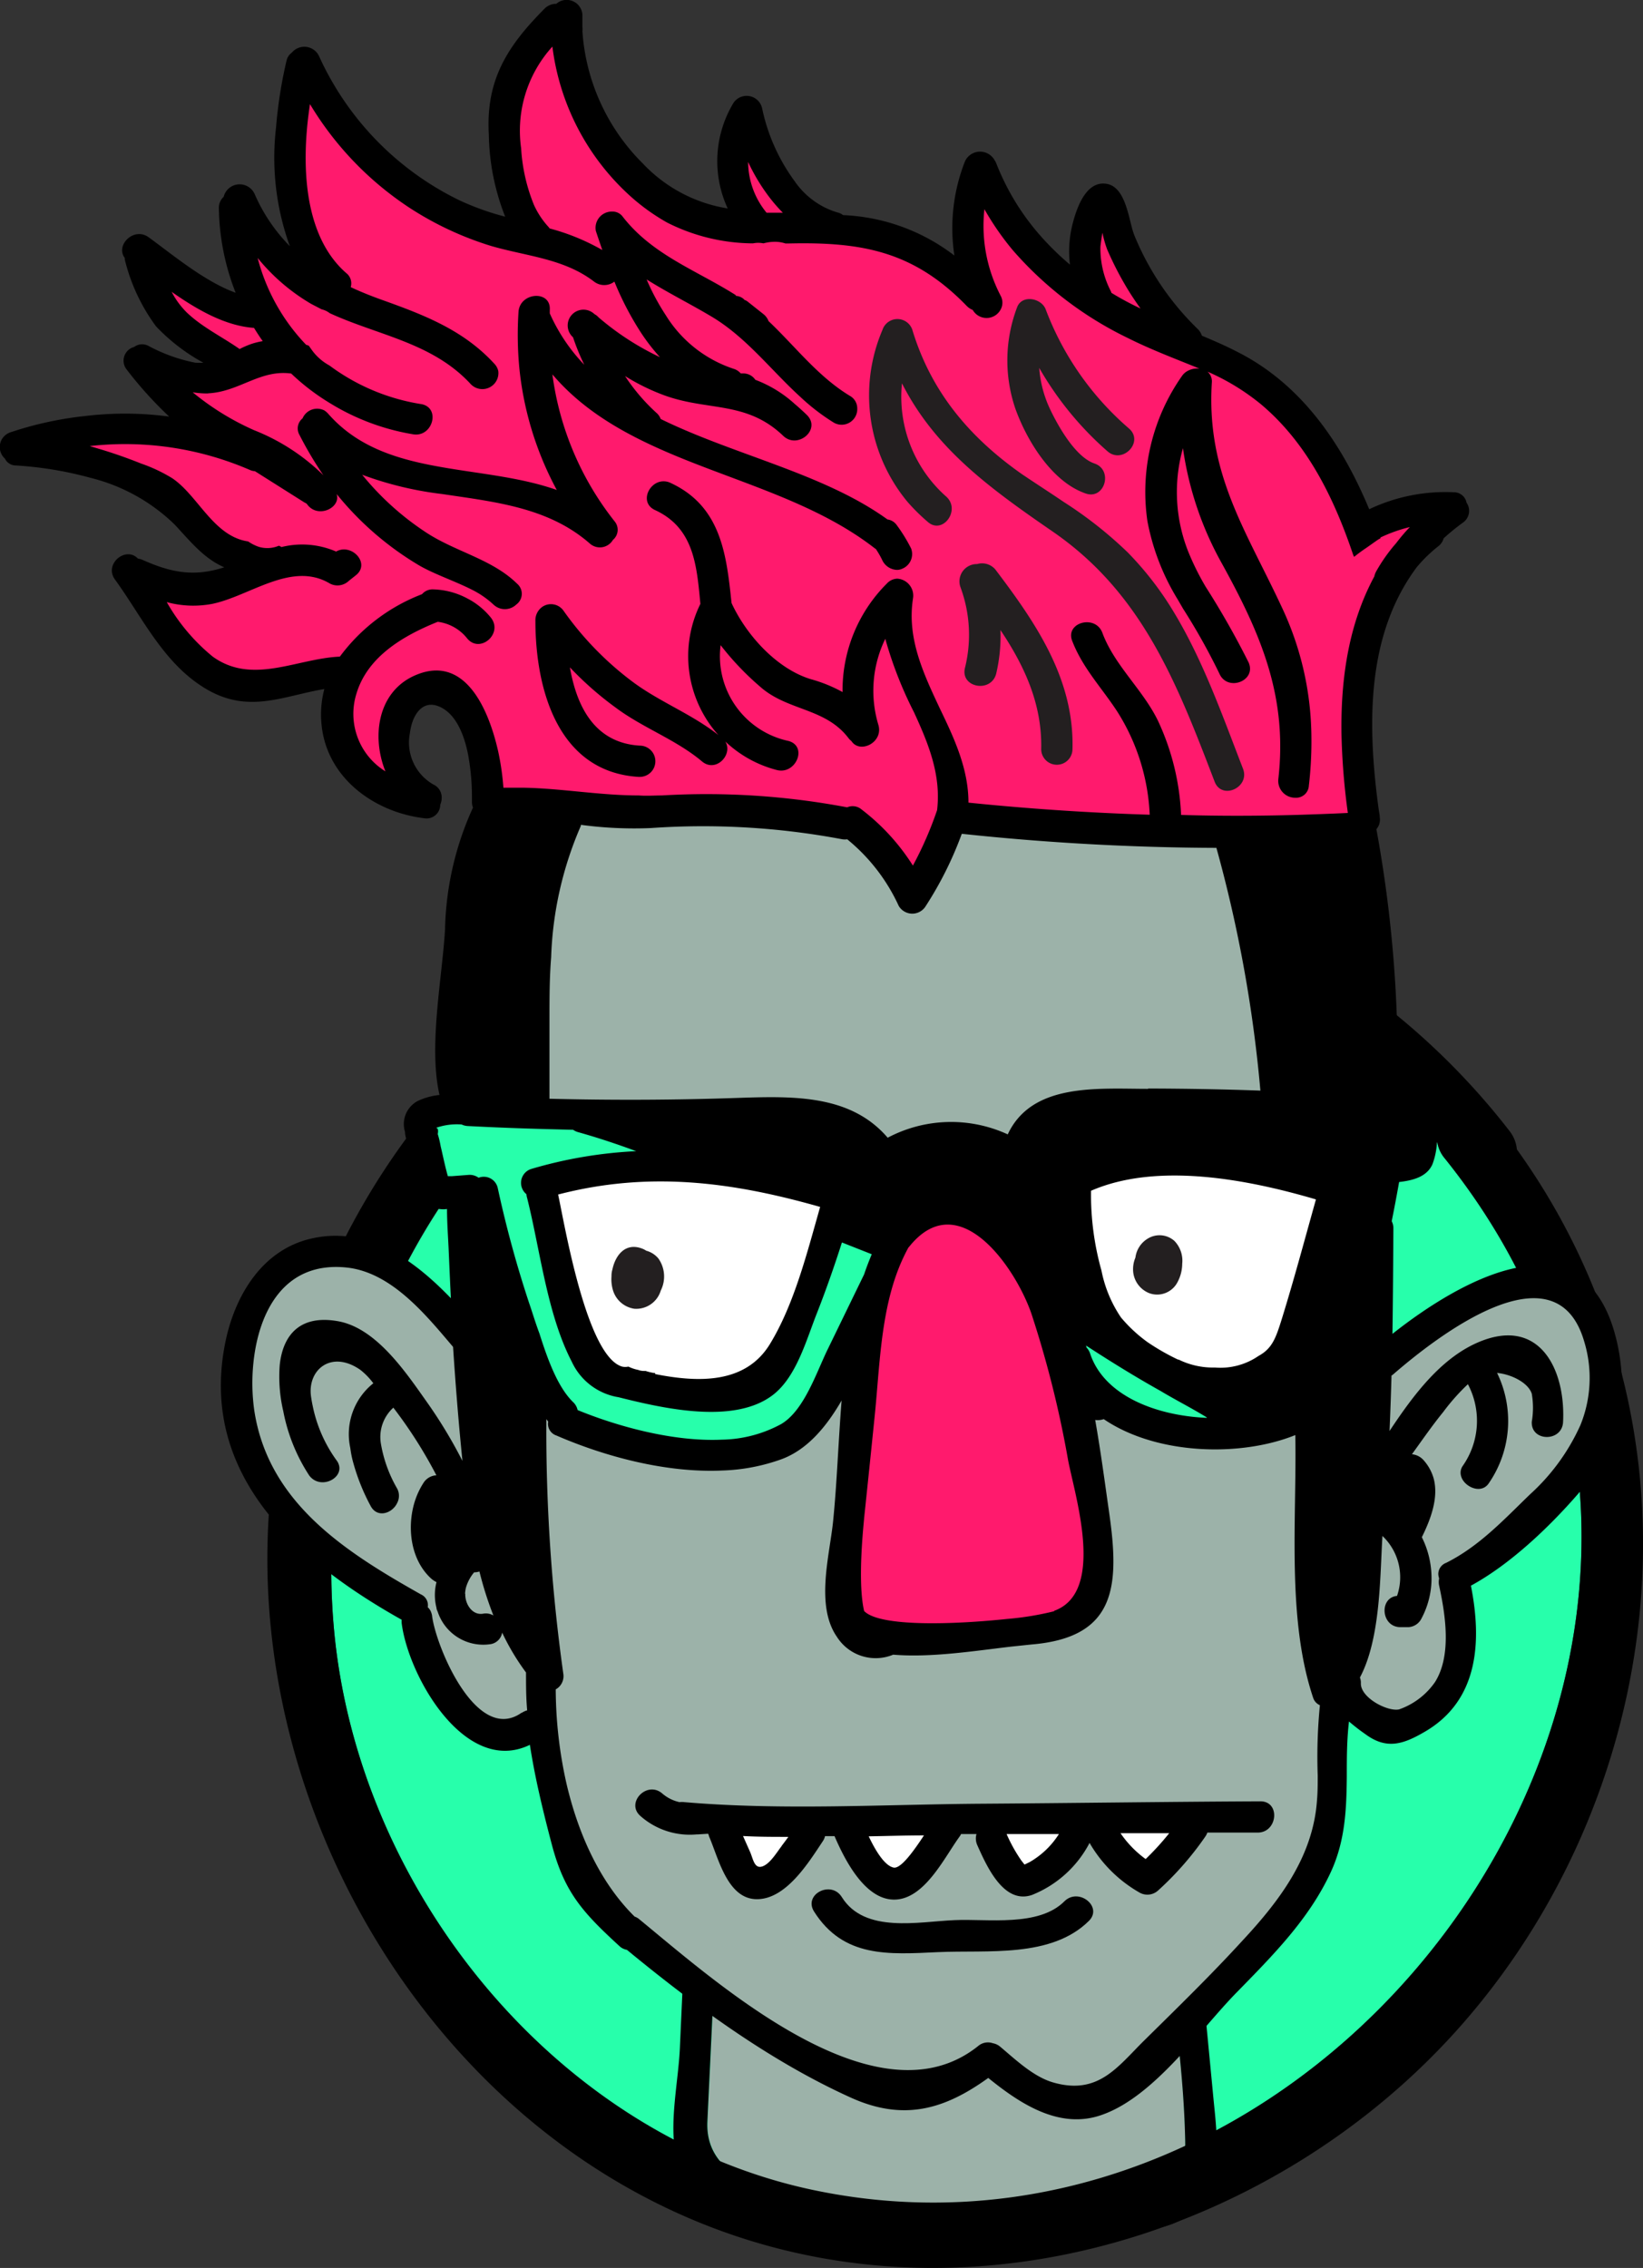 <svg xmlns="http://www.w3.org/2000/svg" viewBox="0 0 157.64 217.6"><rect x="0" y="0" width="157.64" height="217.6" fill="#333333" stroke="none"/><defs><style>.cls-1{fill:#27ffab;}.cls-2{fill:#9cb2a9;}.cls-3{fill:#fff;}.cls-4{fill:#ff1a6d;}.cls-5{fill:#231f20;}</style></defs><title>svg-me</title><g id="Layer_2" data-name="Layer 2"><g id="Layer_4" data-name="Layer 4"><path class="cls-1" d="M138.62,111.14c36.44,45.37-9.25,109.94-60.75,99-24.46-5.23-43.46-28.62-45.81-53.61-2.42-25.84,11.31-50.31,33.13-61.54,23.7-12.2,54.07-6.89,72.73,14.7A3.14,3.14,0,0,0,138.62,111.14Z"/><g id="_Group_" data-name="&lt;Group&gt;"><path class="cls-2" d="M113.7,204.5c.09,2.79.08,3.42-2.47,5.1s-2.14,1.39-5.12,1.27a37.48,37.48,0,0,0-7.54.72,56.24,56.24,0,0,1-21.4-.54c-4.12-.92-9.52-2.39-9.28-7.51.15-3.22.31-6.45.46-9.68q.34-7.34.68-14.68c.41-.5.32-.92.63-1.87a1.42,1.42,0,0,0-.47-1.5c0-1,.09-2,.14-3,1.26-.29,3.11-.61,5.79-1,1.33-.18,3,.45,4.36.57,5.79.5,11.43-.82,17.13-1.54,3.47-.44,8.79-1.41,12,.41,3.4,1.93,2.9,10.07,3.22,13.41C112.44,191.26,113.5,197.91,113.7,204.5Z"/><path d="M115.16,188.18q.63,6.49,1.25,13c.26,2.72.69,5.64-.24,8.28-1.42,4.07-5,4.69-8.84,4.5-6.77-.33-13.38,1.64-20.21,1.4-6.14-.22-13.14-1.23-18.73-3.9s-3.4-9.75-3.16-14.92q.39-8.76.82-17.5a1.27,1.27,0,0,1,0-1.17q.15-3.1.29-6.21a1.33,1.33,0,0,1,2-1.08,8.2,8.2,0,0,1,5.26-1.79c4.4-.1,8.6,1,13.06.5,4-.43,8-1.3,12-1.66,4.19-.37,10.55-.89,13.56,2.71,1.45,1.74,1.54,4.08,1.76,6.22C114.43,180.43,114.79,184.31,115.16,188.18Zm-38,22.87a56.24,56.24,0,0,0,21.4.54,37.48,37.48,0,0,1,7.54-.72c3,.12,2.52.44,5.12-1.27s2.56-2.31,2.47-5.1c-.2-6.59-1.26-13.24-1.88-19.8-.32-3.34.18-11.48-3.22-13.41-3.2-1.82-8.52-.85-12-.41-5.7.72-11.34,2-17.13,1.54-1.33-.12-3-.75-4.36-.57-2.68.37-4.53.69-5.79,1,0,1-.1,2-.14,3a1.42,1.42,0,0,1,.47,1.5c-.31.95-.22,1.37-.63,1.87q-.33,7.35-.68,14.68c-.15,3.23-.31,6.46-.46,9.68C67.65,208.66,73.05,210.13,77.17,211.05Z"/></g><path d="M139.43,195.18c-16.6,18.21-43.85,27.67-68.71,19.4C42.37,205.14,24,174.87,25.77,145.66c1.71-27.48,19.63-51,44.54-59.91,25.88-9.24,56.45-.56,74.52,22.76a3.39,3.39,0,0,1,.71,1.77C164.81,137.12,159.81,172.81,139.43,195.18ZM77.87,210.09c51.5,11,97.19-53.58,60.75-98.95a3.14,3.14,0,0,1-.7-1.5c-18.66-21.59-49-26.9-72.73-14.7-21.82,11.23-35.55,35.7-33.13,61.54C34.41,181.47,53.41,204.86,77.87,210.09Z"/><g id="_Group_2" data-name="&lt;Group&gt;"><path class="cls-1" d="M116.32,135.16c-.75-.47-1.53-.91-2.31-1.34s-1.44-.81-2.19-1.28c-2.13-1.18-4.32-2.52-7.11-4.33l-2.27-1.48.77,2.6c0,.06,0,.13.08.23l.06.21.15.16a.38.38,0,0,1,.12.17c1.55,4.77,7.28,6.7,12.12,6.9l3.78.17Z"/><path class="cls-3" d="M126.52,114.09c-9.54-2.81-17-3.07-22.26-.79l-.6.26v.65a27.82,27.82,0,0,0,1,7.91l.1.39a12.21,12.21,0,0,0,1.92,4.43,12.78,12.78,0,0,0,2.46,2.35l.37.3a21.63,21.63,0,0,0,3.19,1.79,7.41,7.41,0,0,0,3,.75l.67,0,.7,0a7.43,7.43,0,0,0,4-1.21l.09-.06c1.7-.92,2.13-2.28,2.72-4.17.88-2.83,1.68-5.73,2.46-8.53l.81-2.91.27-.95Z"/><path class="cls-4" d="M103.85,141.61c-.14-.64-.27-1.21-.36-1.68a101.2,101.2,0,0,0-3.57-14.25c-1.09-3.18-4.28-8.48-8.15-9.15-1.34-.23-3.35,0-5.26,2.39l-.22.28a18.81,18.81,0,0,0-.93,2c-1.49,3.7-1.83,7.8-2.16,11.75-.09,1-.17,2-.27,2.93-.33,3.22-.67,6.44-1,9.74-.21,1.89-.62,6.56,0,9.17L82,155l.19.2c1.11,1.15,4.18,1.49,7.36,1.49a72.2,72.2,0,0,0,7.22-.43,32.27,32.27,0,0,0,4.72-.79C106.57,153.68,104.87,146.13,103.85,141.61Z"/><path class="cls-3" d="M79,114.83c-10.09-2.88-17.78-3.24-25.7-1.22l-.94.24.21.94c.07.31.16.77.27,1.33,1.53,7.75,3.39,15,6.58,15.93l.16,0a2.46,2.46,0,0,0,.56,0,3.73,3.73,0,0,0,.92.29l.48.07.19,0a5.62,5.62,0,0,0,.55.15l.06.08.4.08a22.68,22.68,0,0,0,4.34.49c2.89,0,5.84-.83,7.68-3.83,2.14-3.51,3.4-8,4.51-11.94l.69-2.43Z"/><path class="cls-1" d="M84.51,120a1,1,0,0,0-.55-.54l-1.46-.58-1.4-.55a1,1,0,0,0-.8,0,1,1,0,0,0-.53.6c-.79,2.47-1.58,4.69-2.4,6.8-.18.44-.35.91-.53,1.4-.79,2.16-1.69,4.61-3.26,5.88-3.45,2.76-10.6,1-14,.11l-.12,0a5,5,0,0,1-3.73-2.88c-1.62-3.11-2.42-7.06-3.19-10.88-.33-1.62-.64-3.16-1-4.7,0,0,0-.07,0-.12a1,1,0,0,0-.29-.61.67.67,0,0,1-.2-.57s0-.12.23-.19A41.71,41.71,0,0,1,61,111.47a1,1,0,0,0,.3-1.93c-2-.74-3.86-1.35-5.66-1.86a.35.35,0,0,1-.16-.08,1,1,0,0,0-.55-.17l-.76,0-1.54,0c-2.58-.07-5.19-.17-7.77-.3a.65.65,0,0,1-.23-.06,1,1,0,0,0-.41-.09,6.37,6.37,0,0,0-3,.44,1,1,0,0,0-.5,1.17.85.85,0,0,0,.15.3.93.93,0,0,0,.06.37,3.46,3.46,0,0,1,.16.62c0,.14,0,.28.08.42.08.31.15.61.22.92.15.67.3,1.34.48,2a1,1,0,0,0,1,.72l1.95-.15a.5.5,0,0,1,.34.08,1,1,0,0,0,.88.15.54.54,0,0,1,.42,0s.11.06.15.26a109.49,109.49,0,0,0,3.08,11.06c.2.58.41,1.27.63,2l.3,1c.86,2.7,1.87,5.41,3.49,7a.44.44,0,0,1,.15.25,1,1,0,0,0,.6.71,38.53,38.53,0,0,0,13.3,2.94q.48,0,1,0a13.2,13.2,0,0,0,6.14-1.62c2-1.19,3.23-3.92,4.19-6.1.24-.55.47-1.07.69-1.54,1.15-2.35,2.3-4.72,3.45-7.09a.72.72,0,0,0,.09-.2h0c.18-.55.4-1.13.7-1.86A1,1,0,0,0,84.51,120Z"/><path class="cls-2" d="M152.94,128.29c-.73-2.46-2.09-4-4-4.57-4.85-1.41-12,4-15.86,7.3l-.52.34v.52c-.05,1.77-.11,3.54-.19,5.3l-.17,3.61,2-3c2.13-3.21,4.69-6.76,8.2-8.2,1.78-.73,3.24-.7,4.36.09,1.53,1.09,2.42,3.7,2.27,6.62,0,.05,0,.1,0,.16-.09.35-.5.36-.65.34a.34.34,0,0,1-.34-.4c0-.16,0-.34,0-.52a6.48,6.48,0,0,0-.12-2.55c-.54-1.52-2.56-2.5-4.19-2.64l-1.76-.16.78,1.59a9.6,9.6,0,0,1-.73,9.6c-.05.06-.09.12-.27.09a.82.82,0,0,1-.59-.46.16.16,0,0,1,0-.15,8.48,8.48,0,0,0,.54-8.85l-.59-1.12-1,.83a18.6,18.6,0,0,0-2.28,2.53l-.22.27c-1.11,1.39-2.15,2.86-3,4.1l-1,1.4,1.7.17a.69.69,0,0,1,.45.22,3.52,3.52,0,0,1,.78,1.41c.4,1.61-.42,3.56-1.08,4.89l-.22.45.22.44a7.91,7.91,0,0,1,.82,3.14,7.22,7.22,0,0,1-.84,3.74.54.54,0,0,1-.37.31h-.76a.52.52,0,0,1-.53-.55c0-.27.09-.42.29-.44l.64-.06.21-.61a6.46,6.46,0,0,0-1.66-6.8l-1.55-1.47-.13,2.13c0,.65-.07,1.36-.1,2.11-.16,3.62-.35,8.13-1.94,11.06l-.22.4.16.43a.48.48,0,0,1,0,.18,2.93,2.93,0,0,0,1.25,2.29,5.5,5.5,0,0,0,3.13,1.26,1.94,1.94,0,0,0,.49-.05,7.86,7.86,0,0,0,4.09-3.07c1.77-2.82,1.21-6.82.53-10a.66.66,0,0,1,0-.28l.07-.28-.09-.27a.49.49,0,0,1,0-.12s0-.09.17-.17a28.61,28.61,0,0,0,7.23-5.7l1.1-1.07a21,21,0,0,0,5-6.88A13,13,0,0,0,152.94,128.29Z"/><path class="cls-2" d="M51.72,105.38v1l1,0c6,.15,12.07.13,18.14-.09h0c5-.18,10.27-.38,13.58,3.48l.51.6.71-.37a12.1,12.1,0,0,1,10.64-.3l.9.42.42-.9c1.84-3.93,6.79-3.86,11.17-3.81l1.38,0c3.32,0,6.84.06,10.76.16l1.12,0-.1-1.11A130.83,130.83,0,0,0,117.67,81l-.2-.73h-.76A238.67,238.67,0,0,1,92.38,79l-.78-.08-.26.73A34,34,0,0,1,88,86.36a.66.66,0,0,1-.57.26.29.29,0,0,1-.28-.17,18.78,18.78,0,0,0-5.21-6.75l-.31-.25-.4,0H81a72.6,72.6,0,0,0-18.66-1.09,37.53,37.53,0,0,1-6.53-.31L55.24,78l-.34.49a.93.93,0,0,0-.13.27,34.56,34.56,0,0,0-2.93,12.94c-.15,2.21-.16,4.43-.16,6.11,0,1.19,0,2.37,0,3.54C51.71,102.73,51.72,104.07,51.72,105.38Z"/><path class="cls-2" d="M126.91,162.64c-1.9-5.63-1.8-12.36-1.7-18.87,0-2.12.06-4.12,0-6.08l0-1.46-1.35.55c-4.73,1.91-12.55,1.9-17.44-1.43l-.42-.28-.47.16a.86.86,0,0,1-.35,0l-1.37-.2.24,1.36c.43,2.47.77,4.88,1.1,7.21l.23,1.59c.6,4.17.69,7.35-.84,9.27-1,1.31-2.9,2.07-5.69,2.3l-2,.21-1.72.21a47.12,47.12,0,0,1-9.37.56l-.23,0-.22.08a3.39,3.39,0,0,1-4.21-1.35c-1.43-2.05-.94-5.32-.5-8.2.12-.78.23-1.51.3-2.18.22-2.13.35-4.33.49-6.65.1-1.65.2-3.32.33-5l.36-4.42-2.22,3.84c-1.61,2.78-3.32,4.47-5.23,5.19a17.46,17.46,0,0,1-5.32,1c-6.13.28-12.35-1.94-15.51-3.29-.21-.08-.2-.15-.19-.23l.08-.43-2.23-2.94v3a169.69,169.69,0,0,0,1.64,24.59.46.46,0,0,1-.25.48l-.5.29v.58a42.4,42.4,0,0,0,1,9.12c1.27,5.6,3.64,10.23,6.84,13.39l.16.15.21.08a.32.32,0,0,1,.14.08L62,186c7.92,6.61,22.67,18.92,32.47,11.08a.49.49,0,0,1,.47-.1l.14,0a.45.45,0,0,1,.23.11l.64.55a13.86,13.86,0,0,0,4.84,3.09,8.32,8.32,0,0,0,2.3.34c2.9,0,4.7-1.86,6.45-3.67.3-.3.6-.62.91-.92l.29-.29c3-3,6.19-6.11,9.15-9.3,3.63-3.91,7.06-8.32,7.46-14.13.05-.78.08-1.58.08-2.43,0-.53,0-1.06,0-1.58a34.89,34.89,0,0,1,.18-5l.09-.72-.65-.31A.35.35,0,0,1,126.91,162.64Z"/><path class="cls-2" d="M51.36,160.52v-.35l-.2-.27A20.74,20.74,0,0,1,49,156.24l-.45-1-.25-.65A31.71,31.71,0,0,1,47,150.55l-.25-1-1,.32a1,1,0,0,1-.21,0H45l-.3.37a4.9,4.9,0,0,0-1,1.9,4.26,4.26,0,0,0-.1.74,3.1,3.1,0,0,0,1,2.37,2.31,2.31,0,0,0,1.91.56h0a.46.46,0,0,1,.31.05l.32.19-.08.43c0,.2-.13.28-.34.32a3.6,3.6,0,0,1-3.9-2.51s0-.1-.05-.16l0-.09a4.14,4.14,0,0,1,0-2l.18-.77-.71-.36a1.62,1.62,0,0,1-.29-.19c-1.68-1.55-1.89-4.21-1.34-6.16a6.5,6.5,0,0,1,.78-1.77.55.55,0,0,1,.46-.27l1.53-.1-.71-1.35a44.47,44.47,0,0,0-4.22-6.64l-.65-.86-.81.72a4.81,4.81,0,0,0-1.52,4.34,14,14,0,0,0,1.67,4.64.54.54,0,0,1,0,.49.76.76,0,0,1-.55.42s-.12,0-.21-.18a18.5,18.5,0,0,1-1.57-3.9,7.58,7.58,0,0,1-.27-1.34c-.34-2.34.26-4.06,1.83-5.27l.8-.62-.63-.8a7.92,7.92,0,0,0-1.46-1.49,4.11,4.11,0,0,0-4.63-.44,3.9,3.9,0,0,0-1.65,4c0,.3.09.6.16.91a14.49,14.49,0,0,0,2.56,5.64.35.35,0,0,1,.09.16c0,.08-.11.22-.3.3a.65.65,0,0,1-.8-.19,16.31,16.31,0,0,1-2.31-5.78,13.48,13.48,0,0,1-.32-4.12,4,4,0,0,1,1.31-2.89,4,4,0,0,1,3.13-.42c3.06.55,5.64,4.2,7.52,6.85l.39.55a45.82,45.82,0,0,1,3.3,5.47L46,145.38l-.54-5.28c-.34-3.37-.64-6.93-.9-10.9l-.05-.36-.55-.65c-2.69-3.17-6-7.12-10.59-7.57-5.57-.55-9.3,3.22-10,10.08a19.63,19.63,0,0,0,.09,4.73c1.34,9.19,8.88,14.14,16.48,18.43.17.09.16.14.15.18l-.1.56.43.37a.24.24,0,0,1,.05.1l0,.12c.29,2.24,2.65,8.82,6.26,10.4a3.78,3.78,0,0,0,3.9-.44l.18-.09.7-.26-.06-.75A33.83,33.83,0,0,1,51.36,160.52Z"/><path class="cls-4" d="M137,49.51a2,2,0,0,0-1.72-1,2.07,2.07,0,0,0-.5.06,16.32,16.32,0,0,0-3.21,1.19,2,2,0,0,0-.6.46l-.05,0c-1.59-4.15-4.14-9.24-8.6-13a24,24,0,0,0-5.67-3.42,2.07,2.07,0,0,0-.4-.13,1.65,1.65,0,0,0-.37-.2c-.77-.33-1.55-.65-2.33-1-1-.41-2.05-.85-3.06-1.3a2.27,2.27,0,0,0,.44-.38,2,2,0,0,0,.09-2.45c-.52-.72-1-1.39-1.33-2a29.05,29.05,0,0,1-1.62-3.26c-.08-.2-.19-.64-.28-1l-.07-.3a2,2,0,0,0-1.94-1.51h-.09A2,2,0,0,0,103.79,22c0,.2-.19,1.21-.21,1.6a9.6,9.6,0,0,0,.06,1.7,10.53,10.53,0,0,0,.63,2.42,29.17,29.17,0,0,1-5.57-5,24.31,24.31,0,0,1-2.46-3.5,2,2,0,0,0-3.72.78,16.38,16.38,0,0,0,.79,7.16c-5-4.73-10.11-5.74-16.18-5.74h-.32a1.09,1.09,0,0,0,.14-.23A2,2,0,0,0,76.52,19a13.33,13.33,0,0,1-1.24-1.45,16.3,16.3,0,0,1-1.69-2.86,2,2,0,0,0-1.81-1.16,2.18,2.18,0,0,0-.44,0,2,2,0,0,0-1.56,2,9.72,9.72,0,0,0,2,5.82A15.64,15.64,0,0,1,65,19.59a17.29,17.29,0,0,1-3.28-2.35A21.15,21.15,0,0,1,55,4.25a2,2,0,0,0-1.41-1.7A1.87,1.87,0,0,0,53,2.47a2,2,0,0,0-1.54.71A14,14,0,0,0,48,14.41a18.67,18.67,0,0,0,1.37,6.08,9.9,9.9,0,0,0,1.18,1.92l-.1,0c-1-.22-1.93-.43-2.84-.71a28.75,28.75,0,0,1-7.36-3.46A29.12,29.12,0,0,1,31.4,9a2,2,0,0,0-1.7-1,1.75,1.75,0,0,0-.4,0A2,2,0,0,0,27.72,9.7c-.15,1-.25,1.87-.32,2.65-.56,6.82.89,12,4.21,15.12a1.45,1.45,0,0,0,0,.36l-.07,0q-.36-.18-.72-.39a16.84,16.84,0,0,1-4.58-3.93,2,2,0,0,0-1.55-.73,2.08,2.08,0,0,0-.9.21,2,2,0,0,0-1,2.29A21.79,21.79,0,0,0,24.4,29.5c-2.4-.21-4.88-1.75-6.78-3.09a2,2,0,0,0-1.15-.36A2,2,0,0,0,14.71,29a9.45,9.45,0,0,0,1.85,2.45A21.16,21.16,0,0,0,20,33.94c.65.41,1.27.79,1.83,1.21l.18.09a6.64,6.64,0,0,1-2.11.51h-.22a7.41,7.41,0,0,1-.9-.06H18.5a2,2,0,0,0-1.28,3.53A26,26,0,0,0,21.35,42,31.83,31.83,0,0,0,12,40.59a32.44,32.44,0,0,0-3.68.22A2,2,0,0,0,8,44.72l.87.26L9,45a39.88,39.88,0,0,1,3.84,1.33l.56.23a10.36,10.36,0,0,1,2,1,12.31,12.31,0,0,1,2.13,2.18c1.33,1.6,3,3.57,5.54,4.13a6,6,0,0,0,1.11.5l.1,0-1.15.48A18.93,18.93,0,0,1,20,56a6.79,6.79,0,0,1-1.35.13,8.79,8.79,0,0,1-2.13-.28,2,2,0,0,0-.48-.06,2,2,0,0,0-1.69,3.07,20.38,20.38,0,0,0,4.88,5.7,8.71,8.71,0,0,0,5.29,1.67,21.83,21.83,0,0,0,4.66-.67A21.11,21.11,0,0,1,32.6,65c-.14.32-.26.65-.37,1a8.47,8.47,0,0,0,3.55,9.75,2,2,0,0,0,1.13.35,2,2,0,0,0,1.85-2.75c-1-2.43-.67-5.58,1.82-6.64a3,3,0,0,1,1.21-.29c1.94,0,3.33,3.2,4,6.19a23.14,23.14,0,0,1,.46,3.19,2,2,0,0,0,2,1.87h.1l.92,0,.92,0h.05c1.71,0,3.4.19,5.2.35s3.87.36,5.86.39h.61c.53,0,1.09,0,1.72,0,1.33-.08,2.67-.12,4-.12a72.81,72.81,0,0,1,13.3,1.27,2.21,2.21,0,0,0,.37,0,2.45,2.45,0,0,0,.38,0,18.48,18.48,0,0,1,4.23,4.69,2,2,0,0,0,1.7.94h.06a2,2,0,0,0,1.69-1,36.64,36.64,0,0,0,2.39-5.43,1.84,1.84,0,0,0,1,.39c5.72.6,11.62,1,17.53,1.17h.07a2,2,0,0,0,1.43-.61l0,0a2,2,0,0,0,1.5.72l4.48,0c2.24,0,4.46,0,6.59-.09,1.89,0,3.54-.11,5-.19a2,2,0,0,0,1.44-.71,2,2,0,0,0,.45-1.55,62.72,62.72,0,0,1-.59-7.41c-.09-5.72.86-10.34,2.91-14.12a2.23,2.23,0,0,0,.19-.51,14,14,0,0,1,1.64-2.32l.06-.07a18.19,18.19,0,0,1,1.2-1.41A2,2,0,0,0,137,49.51Z"/><path class="cls-5" d="M103,46.81a6.85,6.85,0,0,0,1.17.54c1.83.63,2.66-2.26.84-2.88s-3.46-3.54-4.24-5.17a11.07,11.07,0,0,1-1.06-4,31.2,31.2,0,0,0,6.55,8c1.45,1.27,3.53-.9,2.07-2.18a28.23,28.23,0,0,1-8-11.44c-.41-1.09-2.32-1.46-2.76-.15a14.34,14.34,0,0,0-.16,9.65C98.35,41.83,100.33,45.26,103,46.81Z"/><path class="cls-5" d="M93.75,54.12a1.66,1.66,0,0,0-1.6,2.21,13.14,13.14,0,0,1,.43,7.77c-.44,1.88,2.51,2.42,3,.54a15.73,15.73,0,0,0,.41-4.19c2.28,3.41,4,7.07,3.91,11.39a1.5,1.5,0,0,0,3,.07c.19-6.74-3.49-12.11-7.4-17.27A1.67,1.67,0,0,0,93.75,54.12Z"/><path class="cls-5" d="M112.69,58.84A31,31,0,0,0,108.2,53a39.27,39.27,0,0,0-6.14-4.84c-1.31-.89-2.65-1.75-4-2.66-5-3.51-8.67-7.83-10.49-13.74a1.51,1.51,0,0,0-2.9-.11,16,16,0,0,0,2.4,16.5A18.64,18.64,0,0,0,89,50.06c1.43,1.3,3.22-1.12,1.79-2.41a12.79,12.79,0,0,1-4.25-10.87C89.7,43,94.84,46.76,101,51c8.62,5.93,11.94,14.6,15.54,24,.69,1.8,3.42.55,2.72-1.25C117.3,68.69,115.47,63.47,112.69,58.84Z"/><path d="M154.86,127.69c-3.34-11.3-14.72-4.89-21.26.29.05-3.37.07-6.75.09-10.12a1.49,1.49,0,0,0-.16-.69c.25-1.25.49-2.51.71-3.76,1.33-.15,2.67-.5,3.2-1.71a7,7,0,0,0-.28-5.53,1.4,1.4,0,0,0-1-.82,1.45,1.45,0,0,0-.87-.3l-1.23,0a123.81,123.81,0,0,0-2-25.49,1.42,1.42,0,0,0,.32-1.17c0-.24-.07-.49-.1-.73-1.12-8.25-1.17-16.78,3.66-23.25a13.71,13.71,0,0,1,2.06-2,1.41,1.41,0,0,0,.51-.76,23,23,0,0,1,1.84-1.5,1.37,1.37,0,0,0,.36-1.92,1.23,1.23,0,0,0-1.24-1,17,17,0,0,0-8.1,1.63c-2.52-6.07-6.29-11.72-12.23-14.88-1.25-.67-2.53-1.23-3.82-1.77a1.65,1.65,0,0,0-.38-.62,26.5,26.5,0,0,1-6.1-9,7.72,7.72,0,0,1-.28-.91c-.38-1.49-.79-3.6-2.2-4-2.14-.55-3.08,2.34-3.46,3.85a10.54,10.54,0,0,0-.24,3.86,26.62,26.62,0,0,1-3.19-3.18,23.34,23.34,0,0,1-3.87-6.51,1.56,1.56,0,0,0-.18-.34,1.59,1.59,0,0,0-2.85.16,17.51,17.51,0,0,0-1,9,18.8,18.8,0,0,0-10.68-3.88,1.38,1.38,0,0,0-.56-.26,7.64,7.64,0,0,1-4.09-3,18.05,18.05,0,0,1-3.12-7,1.52,1.52,0,0,0-2.73-.53A10.81,10.81,0,0,0,69.82,20a14.27,14.27,0,0,1-8.14-4.31A19.75,19.75,0,0,1,55.88,3a1.45,1.45,0,0,0,0-.37c0-.39,0-.77,0-1.16A1.51,1.51,0,0,0,53.37.37a1.52,1.52,0,0,0-1.13.47C48.67,4.43,46.6,7.68,46.9,12.89a22.37,22.37,0,0,0,1.57,7.9A25.35,25.35,0,0,1,44,19.18,28.43,28.43,0,0,1,30.59,5.34,1.56,1.56,0,0,0,28,5.05a1.32,1.32,0,0,0-.52.82,43.71,43.71,0,0,0-1,6.41,24.88,24.88,0,0,0,1.33,11.34,16.41,16.41,0,0,1-3.35-4.94,1.58,1.58,0,0,0-3,.2A1.44,1.44,0,0,0,21,20a23,23,0,0,0,1.61,8.09c-3-1.08-6.13-3.72-8.37-5.34-1.42-1-3.19.8-2.27,2l0,.14a17.89,17.89,0,0,0,3,6.42,18.33,18.33,0,0,0,4.54,3.49,6.74,6.74,0,0,1-.77,0,15.89,15.89,0,0,1-4.51-1.62,1.28,1.28,0,0,0-1.36.11,1.36,1.36,0,0,0-.72,2.16,37.66,37.66,0,0,0,4.08,4.52,31.73,31.73,0,0,0-8-.06A33.78,33.78,0,0,0,1,41.48,1.49,1.49,0,0,0,.47,44a1.16,1.16,0,0,0,1.05.66A35,35,0,0,1,8.7,45.85a17.67,17.67,0,0,1,8.07,4.49c1.59,1.72,2.85,3.28,4.75,4.09-2.83.91-5,.56-7.84-.71a1.45,1.45,0,0,0-.44-.12c-1.17-1.24-3.29.52-2.21,2,2.67,3.69,4.69,8.11,8.76,10.51s7.35.67,11.33,0a9.51,9.51,0,0,0-.27,3.4c.49,5.13,5.06,8.43,9.88,9a1.31,1.31,0,0,0,1.51-1.3,1.71,1.71,0,0,0,.14-.67,1.37,1.37,0,0,0-.8-1.27,4.63,4.63,0,0,1-2.25-4.93c.2-1.69,1.2-3.38,3-2.46,1.42.73,2.18,2.54,2.57,4.46a22.12,22.12,0,0,1,.38,4.22v.39a1.53,1.53,0,0,0,.1.54A29.48,29.48,0,0,0,42.7,89.17c-.28,4.73-1.6,11.23-.53,15.89a6.27,6.27,0,0,0-2.12.59,2.51,2.51,0,0,0-1.19,2.95c0,.32.11.64.19,1,.4,1.64.53,4,1.44,5.4a2.53,2.53,0,0,0,2.4,1c0,1.25.09,2.49.15,3.74.07,1.61.14,3.22.22,4.82-3.6-3.73-8.08-7-13.49-5.7-4.58,1.09-7.16,5.35-8.1,9.69-2.75,12.85,6.78,21.2,16.87,26.86a1.93,1.93,0,0,0,0,.34c.65,5.12,6.11,14.66,12.3,11.66.22,1.42.49,2.83.8,4.24.4,1.81.85,3.61,1.32,5.38,1.21,4.58,3,6.5,6.47,9.69a1.4,1.4,0,0,0,.72.36c6.55,5.39,13.76,10.69,21.51,14.19,5.08,2.29,9,1.1,13.16-1.9,3.08,2.5,6.88,5,10.94,3.53,5-1.77,9.33-8.09,12.86-11.7s7-7.09,9.08-11.61c1.38-3,1.49-6.06,1.52-9.13,0-1.75,0-3.51.21-5.29.49.42,1,.82,1.55,1.2,2.05,1.53,3.65,1,5.75-.23,5.13-3,5.46-8.62,4.4-14,4.34-2.36,8.69-6.75,11.7-10.51S156.23,132.34,154.86,127.69ZM105.58,23.74c0-.17.09-.77.19-1.41a11.64,11.64,0,0,0,.45,1.58A31,31,0,0,0,108,27.42c.44.75.92,1.47,1.43,2.18a28.9,28.9,0,0,1-2.79-1.5,1.34,1.34,0,0,0-.07-.18,8.92,8.92,0,0,1-.9-2.82A8.7,8.7,0,0,1,105.58,23.74Zm-31.9-5a15.33,15.33,0,0,0,1.43,1.67h-.66l-.9,0a7.72,7.72,0,0,1-1.77-4.87A18.28,18.28,0,0,0,73.68,18.74ZM17.94,30a7.74,7.74,0,0,1-1.47-2c2.46,1.73,5.16,3.27,7.9,3.46.27.43.54.86.84,1.27a7.62,7.62,0,0,0-1,.24,8.13,8.13,0,0,0-1.22.52C21.34,32.33,19.42,31.41,17.94,30Zm2,7.74c3-.13,5-2.31,8-1.9a21.33,21.33,0,0,0,3.7,2.83,22.1,22.1,0,0,0,8,3c1.89.31,2.67-2.58.76-2.9a19.94,19.94,0,0,1-8.76-3.68L31.49,35a5,5,0,0,1-1.62-1.49l-.25-.35-.25-.08a18.85,18.85,0,0,1-4.65-8.33,18.92,18.92,0,0,0,5.14,4.41l1,.52a2,2,0,0,1,.78.37c4.65,2.14,9.86,2.82,13.53,6.81a1.54,1.54,0,0,0,2.64-1.25,1.45,1.45,0,0,0-.37-.7c-2.92-3.19-6.61-4.64-10.63-6.08-1.1-.39-2.16-.81-3.16-1.28a1.25,1.25,0,0,0-.43-1.35c-3.55-3.1-4.2-8.63-3.78-13.68.07-.86.18-1.71.3-2.53a31,31,0,0,0,9.48,9.9,31,31,0,0,0,7.87,3.7c3.4,1,7,1.2,9.91,3.43a1.6,1.6,0,0,0,1.95,0,29.29,29.29,0,0,0,2.46,4.76,18.67,18.67,0,0,0,1.91,2.49,26.16,26.16,0,0,1-5.89-3.82,1.28,1.28,0,0,0-.36-.29l-.09-.07a1.5,1.5,0,0,0-2,2.27h0A21.65,21.65,0,0,0,56.06,35a17.2,17.2,0,0,1-3.31-4.93c0-.11,0-.22,0-.33.13-1.93-2.87-1.72-3,.18a33.64,33.64,0,0,0,.08,5.41,31.21,31.21,0,0,0,3.59,11.68c-3.33-1.17-7-1.51-10.52-2.1-4.32-.72-8.42-1.8-11.41-5.21a1.8,1.8,0,0,0-.37-.32,1.52,1.52,0,0,0-2.09.76,1.24,1.24,0,0,0-.29,1.6,34.7,34.7,0,0,0,2.29,3.86,19.86,19.86,0,0,0-6.64-4.32,25.35,25.35,0,0,1-5.9-3.64A8.75,8.75,0,0,0,20,37.75Zm21.68,70.53h-.09l.15,0Zm8.44,56.05c-4.32,3.07-8.22-6.3-8.6-9.26a1.18,1.18,0,0,0-.06-.27,1.22,1.22,0,0,0-.36-.58,1.13,1.13,0,0,0-.65-1.23c-7.2-4.06-14.67-8.77-16-17.7a18.92,18.92,0,0,1-.08-4.48c.48-4.8,2.86-9.79,8.9-9.19,4.34.43,7.66,4.56,10.26,7.62l0,0c.24,3.65.53,7.3.9,10.94a45.57,45.57,0,0,0-3.37-5.59c-2-2.82-4.85-7.14-8.55-7.81s-5.31,1.36-5.61,4.19a14.51,14.51,0,0,0,.34,4.44,17.13,17.13,0,0,0,2.49,6.17c1,1.33,3.1.4,2.88-.88a1.35,1.35,0,0,0-.27-.59A13.44,13.44,0,0,1,30,134.88q-.09-.42-.15-.84c-.4-2.59,1.92-4.56,4.72-2.61a6.7,6.7,0,0,1,1.25,1.29,6.24,6.24,0,0,0-2.21,6.21,9.59,9.59,0,0,0,.3,1.47,19.77,19.77,0,0,0,1.65,4.09c.64,1.21,2.09.71,2.55-.29a1.48,1.48,0,0,0,0-1.37,12.84,12.84,0,0,1-1.56-4.29,3.8,3.8,0,0,1,1.19-3.48,43.68,43.68,0,0,1,4.13,6.49,1.55,1.55,0,0,0-1.24.73,7.47,7.47,0,0,0-.9,2c-.69,2.47-.27,5.43,1.63,7.17a2.37,2.37,0,0,0,.52.35,5,5,0,0,0,0,2.47c0,.13.07.26.12.38a4.6,4.6,0,0,0,5,3.11,1.34,1.34,0,0,0,1.18-1.12,22.42,22.42,0,0,0,2.29,3.83c0,1.21,0,2.42.11,3.63A1.8,1.8,0,0,0,50.08,164.33Zm-5.44-11.41a3.43,3.43,0,0,1,.08-.56,4,4,0,0,1,.79-1.49,1.7,1.7,0,0,0,.51-.08A33.71,33.71,0,0,0,47.34,155a1.43,1.43,0,0,0-1-.17C45.3,155,44.61,153.89,44.64,152.92ZM50.76,125a106.54,106.54,0,0,1-3-11,1.37,1.37,0,0,0-1.84-1,1.46,1.46,0,0,0-1-.27l-1.57.12-.38,0c-.27-.94-.46-1.91-.69-2.87a9.06,9.06,0,0,0-.28-1.17c.08-.41,0-.61-.19-.59a6.1,6.1,0,0,1,2.48-.33,1.56,1.56,0,0,0,.61.15q3.88.2,7.79.3l2.3.06a1.51,1.51,0,0,0,.46.22c1.89.53,3.75,1.15,5.59,1.83a42.65,42.65,0,0,0-10.08,1.71,1.4,1.4,0,0,0-.45,2.42,1.43,1.43,0,0,0,.06.34c1.25,4.94,1.91,11.15,4.29,15.73a6,6,0,0,0,4.49,3.41c4.42,1.11,11.23,2.65,14.91-.3,2.17-1.75,3.11-5.2,4.09-7.69.89-2.26,1.69-4.55,2.43-6.86l2.86,1.13c-.26.63-.51,1.27-.73,1.93a0,0,0,0,1,0,0l-3.48,7.16c-1.1,2.24-2.27,5.91-4.49,7.21a12.31,12.31,0,0,1-5.68,1.49c-4.71.22-10.12-1.31-13.84-2.84a1.47,1.47,0,0,0-.43-.76c-1.49-1.45-2.46-4.14-3.23-6.58C51.36,126.89,51.05,125.83,50.76,125Zm62.29,5.46a22,22,0,0,1-2.94-1.68,13.94,13.94,0,0,1-2.56-2.38,12.22,12.22,0,0,1-1.87-4.5,26.94,26.94,0,0,1-1-7.65c6.38-2.78,15.09-1.08,21.58.83-1.07,3.81-2.09,7.64-3.26,11.42-.57,1.82-.91,2.87-2.24,3.59a6.45,6.45,0,0,1-4.19,1.12A7.49,7.49,0,0,1,113.05,130.43Zm2.74,5.58c-4.89-.21-9.89-2.14-11.21-6.21a1.51,1.51,0,0,0-.34-.55c0-.06,0-.13-.07-.2,2.35,1.53,4.72,3,7.17,4.37C112.8,134.33,114.34,135.1,115.79,136Zm-5.64-31.57c-4.83,0-11.14-.6-13.46,4.37a13,13,0,0,0-11.52.32c-3.55-4.14-9-4-14.37-3.82q-9,.31-18.08.08c0-2.44,0-5,0-7.57,0-2,0-4,.16-6a34.37,34.37,0,0,1,2.85-12.61s0-.07,0-.1a38.34,38.34,0,0,0,6.7.31,71.93,71.93,0,0,1,18.41,1.08,1.74,1.74,0,0,0,.45,0,17.79,17.79,0,0,1,4.94,6.39,1.51,1.51,0,0,0,2.6,0A34.55,34.55,0,0,0,92.28,80a237.77,237.77,0,0,0,24.43,1.35,129.63,129.63,0,0,1,4.22,23.29C117.34,104.51,113.75,104.45,110.15,104.44Zm-9,50.12a28.37,28.37,0,0,1-4.5.74c-5,.53-12.25.8-13.74-.76-.68-2.89,0-8.71,0-8.92q.51-4.83,1-9.66c.49-4.71.56-9.93,2.36-14.41a18.72,18.72,0,0,1,.88-1.87l.09-.1c4.75-5.92,10.19,2,11.72,6.43a100.74,100.74,0,0,1,3.53,14.11C103.18,143.67,106.08,152.8,101.12,154.56ZM78.69,115.8c-1.25,4.38-2.49,9.35-4.82,13.16s-6.81,3.71-11,2.88a.41.41,0,0,1,0-.09,4.9,4.9,0,0,1-.92-.21c-.23,0-.46,0-.71-.1a3.8,3.8,0,0,1-.95-.32,1.34,1.34,0,0,1-.6,0h0c-3.44-1-5.55-13.83-6.14-16.51C62.18,112.37,70.1,113.35,78.69,115.8Zm47.74,54.57c0,.78,0,1.57-.07,2.37-.38,5.43-3.63,9.68-7.2,13.51-3,3.28-6.23,6.42-9.41,9.56-2.53,2.5-4.38,5.23-8.68,4-1.91-.54-3.63-2.2-5.11-3.44a1.49,1.49,0,0,0-.7-.33,1.44,1.44,0,0,0-1.41.27c-9.7,7.75-25-6-32.52-12.17a1.33,1.33,0,0,0-.44-.25c-3.34-3.29-5.45-8-6.57-12.9a41.87,41.87,0,0,1-1-8.9,1.45,1.45,0,0,0,.73-1.48,168.13,168.13,0,0,1-1.63-24.45l.18.24a1.17,1.17,0,0,0,.78,1.33c4.61,2,10.5,3.61,15.95,3.36A18.37,18.37,0,0,0,75,140c2.44-.91,4.27-3.07,5.75-5.63-.32,4-.45,8-.82,11.62-.33,3.23-1.71,8.07.37,11.06a4.4,4.4,0,0,0,5.4,1.71c3.6.3,7.71-.35,11.29-.77l2-.21c8.11-.68,8.45-5.59,7.42-12.71-.39-2.73-.79-5.76-1.33-8.83a1.75,1.75,0,0,0,.82-.08c5.06,3.45,13.14,3.65,18.38,1.53.15,8.08-.85,17.62,1.73,25.26a1.17,1.17,0,0,0,.63.66A50.62,50.62,0,0,0,126.43,170.37ZM129.32,78c-1.67.08-3.34.14-5,.19-3.66.1-7.32.11-11,0a23.65,23.65,0,0,0-2.2-9c-1.44-3-4.19-5.34-5.35-8.47-.67-1.8-3.58-1-2.9.76,1,2.61,2.82,4.48,4.32,6.78a20.09,20.09,0,0,1,3.12,9.91q-8.7-.27-17.39-1.16c0-3.25-1.36-6.16-2.73-9-1.59-3.39-3.19-6.76-2.59-10.6a1.63,1.63,0,0,0-1.51-1.89,1.42,1.42,0,0,0-1,.47A14.47,14.47,0,0,0,80.84,66.4a14.08,14.08,0,0,0-3.06-1.24c-3.26-1-6.17-4.22-7.59-7.3-.49-4.66-1-9.28-5.86-11.53a1.51,1.51,0,0,0-.67-.15c-1.41,0-2.34,2.06-.81,2.76,3.76,1.73,4,5.37,4.35,9a11.34,11.34,0,0,0,1.73,12.59c-2.52-2-5.57-3.15-8.16-5.06a30.33,30.33,0,0,1-6.7-6.87,1.47,1.47,0,0,0-2-.4,1.57,1.57,0,0,0-.7,1.34c0,6.52,2.12,14.52,9.9,15h.11a1.5,1.5,0,0,0,0-3c-4.33-.26-6.05-3.76-6.7-7.51A31.61,31.61,0,0,0,59,67.84c2.65,2,5.84,3.1,8.36,5.22,1.32,1.11,3-.65,2.23-1.92a11.29,11.29,0,0,0,4.94,2.74c1.84.48,3-2.29,1.11-2.79a8.32,8.32,0,0,1-6.5-9.19,27,27,0,0,0,3.81,4c2.62,2.32,6.24,2,8.46,4.92a1.48,1.48,0,0,0,.28.28c.81,1.26,3.08.14,2.59-1.54a11.39,11.39,0,0,1,.66-8.27,37.85,37.85,0,0,0,2.76,7.06c1.38,3,2.61,6,2.21,9.38a34.53,34.53,0,0,1-2.32,5.32,20.63,20.63,0,0,0-4.92-5.38,1.32,1.32,0,0,0-1.39-.21A72.48,72.48,0,0,0,63.5,76.32c-.74,0-1.47.06-2.2,0-3.71,0-7.38-.67-11-.74-.67,0-1.35,0-2,0a24.89,24.89,0,0,0-.5-3.48c-1-4.43-3.35-9.28-7.93-7.32-3.62,1.54-4.25,5.85-2.89,9.23a6.49,6.49,0,0,1-2.77-7.49C35.28,63,38.67,61,42,59.66a4.29,4.29,0,0,1,2.82,1.59c1.22,1.5,3.5-.46,2.27-2a7.06,7.06,0,0,0-2.25-1.83,7.35,7.35,0,0,0-3.24-.87,1.34,1.34,0,0,0-1.11.46A17.65,17.65,0,0,0,32.61,63h0c-4.14.18-8.39,2.75-12.2,0A18.57,18.57,0,0,1,16,57.77a9.67,9.67,0,0,0,4.36.17C24,57.19,28,53.79,31.67,56a1.57,1.57,0,0,0,1.8-.27l.68-.54c1.43-1.14-.43-3.11-1.9-2.27A8.2,8.2,0,0,0,27,52.49a1.12,1.12,0,0,0-.24-.13,2.84,2.84,0,0,1-1.95.1,4.17,4.17,0,0,1-1-.51h0c-3.32-.49-4.78-4.36-7.26-6.05a15.08,15.08,0,0,0-3-1.42c-1.32-.53-2.66-1-4-1.4l-.94-.28A30.15,30.15,0,0,1,24,45.1a1.34,1.34,0,0,0,.46.11l4.75,3,.18.09.09.1c1,1.38,3.25.34,2.82-1A29.53,29.53,0,0,0,40,54.12c1.49.92,3.6,1.6,5.34,2.49A8.77,8.77,0,0,1,47.34,58a1.58,1.58,0,0,0,2.2,0,1.27,1.27,0,0,0,.07-2c-2.43-2.39-6-3.07-8.86-5a26.88,26.88,0,0,1-6-5.45,33.18,33.18,0,0,0,7.67,1.85c5.05.76,10.2,1.27,14.17,4.75a1.45,1.45,0,0,0,2.22-.35A1.26,1.26,0,0,0,59,50.06,28.77,28.77,0,0,1,53,35.92c3.1,3.65,7.24,5.89,11.7,7.76,6.51,2.72,13.69,4.62,19.22,8.92l.12.08a9.12,9.12,0,0,1,.58,1,1.63,1.63,0,0,0,1.43,1,1.2,1.2,0,0,0,.51-.11,1.52,1.52,0,0,0,.86-1.94A15.36,15.36,0,0,0,86,50.33a1.29,1.29,0,0,0-.85-.49c-6.08-4.4-14.69-6.17-21.76-9.64a1.4,1.4,0,0,0-.42-.6,18.38,18.38,0,0,1-3-3.52,20.29,20.29,0,0,0,3.74,1.84c4.22,1.55,7.9.51,11.44,3.9,1.38,1.32,3.67-.61,2.27-2-.4-.39-.8-.75-1.2-1.09a11.77,11.77,0,0,0-3.75-2.29,1.38,1.38,0,0,0-1.19-.61l-.21,0a1.42,1.42,0,0,0-.64-.43,12.11,12.11,0,0,1-6.56-5.17,22,22,0,0,1-1.83-3.42c2,1.26,4.1,2.3,6.17,3.53,3.39,2,5.74,5.16,8.59,7.75A20.14,20.14,0,0,0,80,40.55a1.5,1.5,0,0,0,2.25-1.37,1.37,1.37,0,0,0-.71-1.2c-3.07-1.86-5.23-4.74-7.8-7.17a1.54,1.54,0,0,0-.49-.67L71.7,28.91a.91.91,0,0,0-.26-.13,1.19,1.19,0,0,0-.84-.39l0-.07c-3.79-2.4-8-3.85-10.86-7.54a1.2,1.2,0,0,0-1-.48,1.56,1.56,0,0,0-1.57,1.86c.2.61.41,1.22.62,1.83a21,21,0,0,0-5.05-2.07l-.09-.12a8,8,0,0,1-1.42-2.14A17,17,0,0,1,50,14.22a12,12,0,0,1,3-9.75,23.2,23.2,0,0,0,7.38,14.26A19.76,19.76,0,0,0,64,21.35a18.43,18.43,0,0,0,8.25,2l0,0a2.44,2.44,0,0,1,1,0,4.18,4.18,0,0,1,1.11-.15,3.2,3.2,0,0,1,1,.16h.31c7.06-.16,12,.75,17.09,6a1.67,1.67,0,0,0,.57.38,1.53,1.53,0,0,0,2.81-.38,1.41,1.41,0,0,0-.14-1,14.53,14.53,0,0,1-1.55-8.29A26.56,26.56,0,0,0,97.17,24a34.5,34.5,0,0,0,11.06,8.44c2.23,1.12,4.59,2,6.86,2.93a1.93,1.93,0,0,0-1.23.27,1.53,1.53,0,0,0-.45.43A19.37,19.37,0,0,0,110.09,50,22.21,22.21,0,0,0,113,57.52l.51.88A60.9,60.9,0,0,1,117,64.64c.78,1.76,3.58.69,2.8-1.08a80.07,80.07,0,0,0-4.12-7.26A25.38,25.38,0,0,1,114,52.91a15.52,15.52,0,0,1-.5-9.91,31.76,31.76,0,0,0,3.75,11.09c3.73,6.77,6.31,12.74,5.4,20.67a1.62,1.62,0,0,0,1.65,1.78,1.22,1.22,0,0,0,1.28-1.16,36.26,36.26,0,0,0,.24-5,29.59,29.59,0,0,0-2.7-11.83c-3.49-7.56-7.39-13-6.85-21.83a1.24,1.24,0,0,0-.41-1.06A21.82,21.82,0,0,1,121,38.8c4.44,3.74,7,9,8.83,14.43l.09.2c.35-.28.71-.55,1.08-.8s.83-.59,1.26-.88l.19-.1,0-.08a14.52,14.52,0,0,1,2.82-1c-.48.5-.9,1-1.32,1.55a16.06,16.06,0,0,0-1.88,2.65,1.78,1.78,0,0,0-.21.54c-2.44,4.52-3.23,9.73-3.15,15.11A66.06,66.06,0,0,0,129.32,78Zm22.28,58.81a20,20,0,0,1-4.77,6.54c-2.53,2.44-4.88,5-8.08,6.6A1.15,1.15,0,0,0,138,151a1.36,1.36,0,0,0,.08.44,1.64,1.64,0,0,0,0,.7c.6,2.77,1.22,6.67-.39,9.24a7,7,0,0,1-3.45,2.63c-1.1.24-3.7-1.11-3.67-2.5a1.4,1.4,0,0,0-.09-.56c2-3.76,1.92-9.73,2.16-13.58a5.45,5.45,0,0,1,1.4,5.75c-1.74.17-1.54,3,.33,3h.76a1.49,1.49,0,0,0,1.26-.84,8.18,8.18,0,0,0,.95-4.25,8.73,8.73,0,0,0-.92-3.54c.85-1.72,1.61-3.75,1.15-5.58a4.42,4.42,0,0,0-1-1.83,1.69,1.69,0,0,0-1.1-.55c1-1.38,1.94-2.75,3-4.05a20.13,20.13,0,0,1,2.37-2.67,7.53,7.53,0,0,1-.49,7.83,1.14,1.14,0,0,0-.16,1c.27,1,1.91,1.78,2.65.68a10.53,10.53,0,0,0,.8-10.59c1.36.12,3,.94,3.33,2a8,8,0,0,1,0,2.68c-.09,1.81,2.54,1.95,2.95.37a1.63,1.63,0,0,0,.05-.33c.26-5-2.21-10.1-8-7.72-3.67,1.51-6.33,5.07-8.65,8.57.08-1.77.14-3.54.19-5.32a1,1,0,0,0,.18-.13c4.14-3.59,15.54-12.47,18.29-3.2A12,12,0,0,1,151.6,136.82Z"/></g><g id="_Group_3" data-name="&lt;Group&gt;"><path class="cls-3" d="M105.61,174.94l1.07,1.55a11.06,11.06,0,0,0,2.65,2.72l.68.5.6-.59A24.62,24.62,0,0,0,113,176.5l1.29-1.63Z"/><path class="cls-3" d="M95.66,176.44a16,16,0,0,0,1.56,2.68l.33.41.49.6,1.29-.62a9.21,9.21,0,0,0,3.09-3l1-1.56L95,175Z"/><path class="cls-3" d="M85.12,175.16l-3.34.05.66,1.4c1.06,2.25,2.07,3.37,3.15,3.54a1,1,0,0,0,.25,0c1.1,0,2.15-1.26,3.64-3.53l1-1.59-1.91,0Z"/><path class="cls-3" d="M71.32,175.18l-1.61-.06,1.34,3c0,.11.09.24.14.37.15.44.57,1.66,1.69,1.66a1.8,1.8,0,0,0,.57-.1,5.06,5.06,0,0,0,2-1.92c.11-.15.2-.28.29-.39.23-.29.45-.59.67-.89l1.13-1.57H75.64C74.2,175.25,72.76,175.23,71.32,175.18Z"/><path d="M120.93,172.83c1.94,0,1.66,3-.26,3l-4.83,0a1.6,1.6,0,0,1-.2.39,29.73,29.73,0,0,1-4.53,5.17,1.52,1.52,0,0,1-1.82.17,12.93,12.93,0,0,1-4.75-4.74,10.7,10.7,0,0,1-5.54,5c-2.71.91-4.34-2.79-5.23-4.78a1.55,1.55,0,0,1-.08-1.07h-.48l-1,0a1.49,1.49,0,0,1-.14.24c-1.46,2-3.35,6-6.23,6.05s-4.84-3.93-5.77-6.09h0l-.91,0a1.44,1.44,0,0,1-.21.48c-1.37,2.06-3.54,5.6-6.36,5.57s-3.67-4-4.57-6.05c0-.08-.05-.16-.08-.23L67,176l-.13,0a7.14,7.14,0,0,1-5.41-1.75c-1.47-1.26.6-3.43,2.07-2.18a3.78,3.78,0,0,0,1.67.84,1.75,1.75,0,0,1,.47,0c9.46.81,19.15.21,28.65.15C103.2,173,112.07,172.87,120.93,172.83Zm-8.75,3.06-4.67,0a10.14,10.14,0,0,0,2.41,2.48A25.72,25.72,0,0,0,112.18,175.89Zm-10.6.08-5,0A14.89,14.89,0,0,0,98,178.52l.3.38.51-.25A8.11,8.11,0,0,0,101.58,176Zm-12.93.13c-1.76,0-3.53.06-5.3.09.6,1.27,1.51,2.84,2.41,3C86.46,179.29,87.69,177.56,88.65,176.1Zm-13.65,1c.22-.28.43-.57.64-.86-1.45,0-2.9,0-4.35-.08l.68,1.53c.29.66.4,1.63,1.16,1.39S74.56,177.67,75,177.12Z"/></g><g id="_Group_4" data-name="&lt;Group&gt;"><path d="M102.13,182.42c1.36-1.35,3.71.52,2.35,1.88-3.62,3.59-9.73,2.78-14.48,3s-9.08.57-11.91-3.92c-1-1.64,1.66-3,2.68-1.36,2.19,3.52,7.37,2.35,10.81,2.21C94.75,184.08,99.65,184.91,102.13,182.42Z"/></g><path class="cls-5" d="M63.18,120.76A2.27,2.27,0,0,0,62,120a1.76,1.76,0,0,0-.41-.21c-1.59-.59-2.54.64-2.83,2a2.17,2.17,0,0,0-.09.67,3.66,3.66,0,0,0,.12,1.26,2.53,2.53,0,0,0,2.07,1.85,2.46,2.46,0,0,0,2.54-1.75A3,3,0,0,0,63.18,120.76Z"/><path class="cls-5" d="M112.68,119.06a2.15,2.15,0,0,0-2.59-.2,2.48,2.48,0,0,0-1.15,1.8,2.85,2.85,0,0,0-.21,1.42,2.46,2.46,0,0,0,1.55,2,2.2,2.2,0,0,0,2.6-.89,3.79,3.79,0,0,0,.55-1.94A2.74,2.74,0,0,0,112.68,119.06Z"/></g></g></svg>